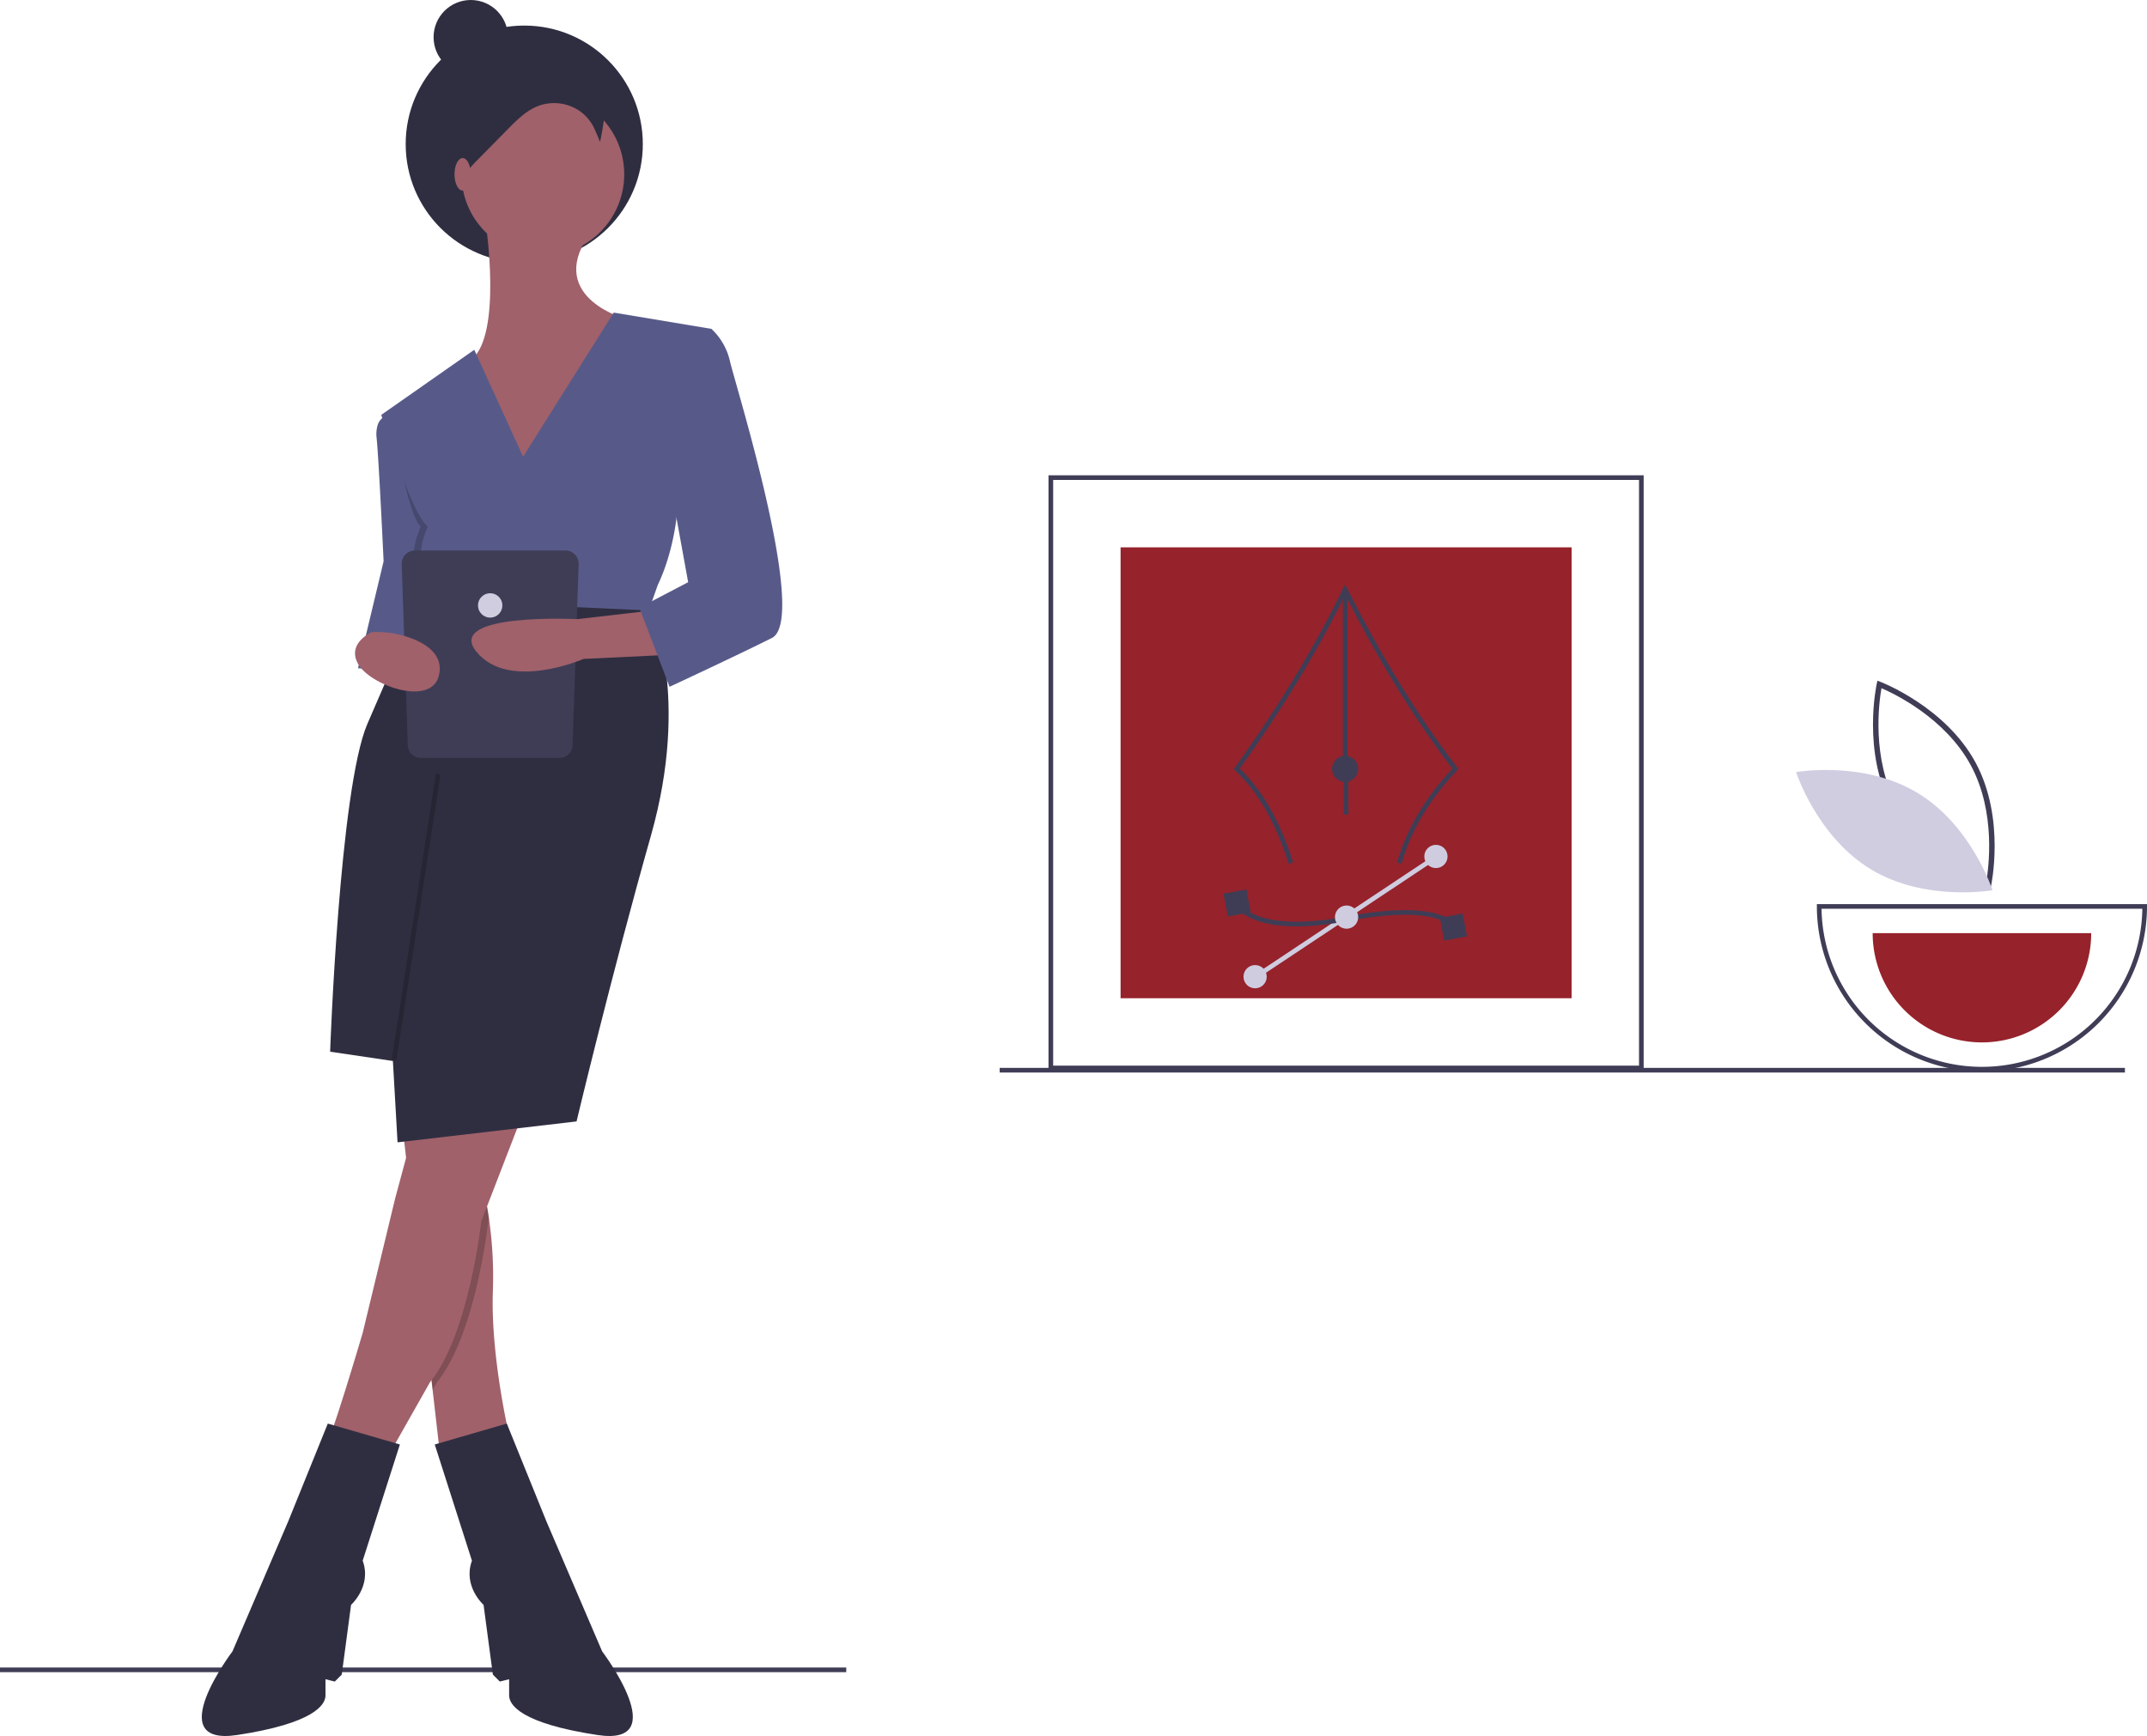 <svg id="bc4ccc1a-6088-4a0b-8e75-630a9ab24761" data-name="Layer 1" xmlns="http://www.w3.org/2000/svg" width="923.5" height="746.923" viewBox="0 0 923.5 746.923"><title>interior_design</title><rect y="717.461" width="364" height="2" fill="#3f3d56"/><path d="M994.304,459.374l-1.267-.475c-.278-.105-27.993-10.723-40.975-34.799-12.983-24.077-6.626-53.067-6.56-53.356l.299-1.32,1.267.475c.278.105,27.992,10.723,40.975,34.799,12.983,24.077,6.626,53.067,6.56,53.356ZM954.14,422.979c10.976,20.357,32.877,30.791,38.426,33.174,1.055-5.947,4.364-29.997-6.603-50.334-10.965-20.335-32.874-30.786-38.426-33.174C946.482,378.596,943.174,402.643,954.14,422.979Z" transform="translate(-138.25 -76.539)" fill="#3f3d56"/><path d="M962.983,417.654c23.331,14.037,32.317,41.918,32.317,41.918s-28.842,5.123-52.173-8.914S910.81,408.74,910.81,408.74,939.652,403.617,962.983,417.654Z" transform="translate(-138.25 -76.539)" fill="#d0cde1"/><path d="M990.75,537.539a71.081,71.081,0,0,1-71-71v-1h142v1A71.081,71.081,0,0,1,990.75,537.539Zm-68.993-70a69,69,0,0,0,137.986,0Z" transform="translate(-138.25 -76.539)" fill="#3f3d56"/><path d="M990.75,525.039a47,47,0,0,0,47-47h-94A47,47,0,0,0,990.75,525.039Z" transform="translate(-138.25 -76.539)" fill="#96222b"/><circle cx="225.5" cy="62" r="51" fill="#2f2e41"/><path d="M347.25,173.039s7,47-6,58,21,57,21,57l46-74s-35-9-17-36Z" transform="translate(-138.25 -76.539)" fill="#a0616a"/><path d="M330.25,311.039l-6.99,27.44-7.01,27.56-24-2,11-46s-2-43-3-53a13.544,13.544,0,0,1,.41-5.48,6.17,6.17,0,0,1,5.59-4.52Z" transform="translate(-138.25 -76.539)" fill="#575a89"/><path d="M357.25,694.039l-30,6-2.92-25.51-10.51-92.01-2.57-22.48,35-10-.23,8-.77,27a111.98,111.98,0,0,1,3.35,16.08,172.242,172.242,0,0,1,1.65,30.92C349.25,660.039,357.25,694.039,357.25,694.039Z" transform="translate(-138.25 -76.539)" fill="#a0616a"/><path d="M325.25,698.039l31-9,17,42,24,56s31,41-2,36-38-13-38-17v-7l-4,1-3-3-4-30s-9-8-5-19Z" transform="translate(-138.25 -76.539)" fill="#2f2e41"/><path d="M348.6,601.119l-.35.92s-5.21,48.6-22.11,69.3l-1.81,3.19-10.51-92.01,6.6-24.48H346.02l-.77,27A111.98,111.98,0,0,1,348.6,601.119Z" transform="translate(-138.25 -76.539)" opacity="0.2"/><path d="M362.25,558.039l-17,44s-5.21,48.604-22.105,69.302L301.25,710.039s-26-9-24-9,17-51,17-51l14-58,9.169-34Z" transform="translate(-138.25 -76.539)" fill="#a0616a"/><path d="M310.25,698.039l-31-9-17,42-24,56s-31,41,2,36,38-13,38-17v-7l4,1,3-3,4-30s9-8,5-19Z" transform="translate(-138.25 -76.539)" fill="#2f2e41"/><circle cx="233.5" cy="75" r="35" fill="#a0616a"/><path d="M330.25,311.039l-6.99,27.44-6.01-.44a17.274,17.274,0,0,0-2-7c-2-4,0-1,4-5s1-2-2-7,2-16,2-16c-5.6-4-13-48-13-48Z" transform="translate(-138.25 -76.539)" opacity="0.2"/><path d="M363.25,273.039l-21-46-40,28s13,43,20,48c0,0-5,11-2,16s6,3,2,7-6,1-4,5a17.274,17.274,0,0,1,2,7l95,7,6-17s12-23,8-55l15-55-42-7Z" transform="translate(-138.25 -76.539)" fill="#575a89"/><path d="M418.443,339.247S435.25,376.039,418.25,436.039s-32,123-32,123l-77,9-2-35-27-4s4-113,16-141,23.437-53.303,23.437-53.303Z" transform="translate(-138.25 -76.539)" fill="#2f2e41"/><rect x="255.021" y="470.039" width="124.459" height="2" transform="translate(-334.873 636.284) rotate(-81.237)" opacity="0.2"/><path d="M398.093,123.665A24.048,24.048,0,0,0,385.954,110.269c-6.976-3.322-15.108-3.056-22.755-1.949-8.821,1.277-18.092,3.946-23.788,10.802-3.654,4.398-5.409,10.024-7.082,15.491-1.933,6.321-3.883,12.737-4.054,19.345A73.262,73.262,0,0,0,329.632,167.59a20.263,20.263,0,0,0,2.069,7.086c1.25,2.137,3.535,3.853,6.005,3.698a26.323,26.323,0,0,1,1.668-28.229,51.412,51.412,0,0,1,4.668-5.191l12.712-12.908c3.9-3.96,7.974-8.036,13.18-9.98a19.496,19.496,0,0,1,18.086,2.546,19.079,19.079,0,0,1,5.243,6.001c.931,1.659,3.093,7.004,3.093,7.004S398.861,125.798,398.093,123.665Z" transform="translate(-138.25 -76.539)" fill="#2f2e41"/><ellipse cx="199" cy="75" rx="3.5" ry="7" fill="#a0616a"/><circle cx="202.5" cy="16" r="16" fill="#2f2e41"/><path d="M378.878,402.649H319.31a5.653,5.653,0,0,1-5.653-5.653l-2.625-77.943a5.653,5.653,0,0,1,5.653-5.653h64.818a5.653,5.653,0,0,1,5.653,5.653l-2.625,77.943A5.653,5.653,0,0,1,378.878,402.649Z" transform="translate(-138.25 -76.539)" fill="#3f3d56"/><circle cx="210.844" cy="260.487" r="5.25" fill="#d0cde1"/><path d="M420.25,339.039,386.578,342.926S329.25,340.039,343.25,357.039s46,3,46,3l42-2Z" transform="translate(-138.25 -76.539)" fill="#a0616a"/><path d="M298.14,348.51s-11.121,4.93-5.675,13.98,31.204,18.204,34.551,4.744-15.936-17.705-20.724-18.346A42.782,42.782,0,0,0,298.14,348.51Z" transform="translate(-138.25 -76.539)" fill="#a0616a"/><path d="M432.25,222.039l12-4a27.145,27.145,0,0,1,8,14c2,9,34,111,18,119s-44,21-44,21l-13-34,21-11-8-44S418.25,222.039,432.25,222.039Z" transform="translate(-138.25 -76.539)" fill="#575a89"/><path d="M845.25,537.039h-256v-256h256Zm-254-2h252v-252h-252Z" transform="translate(-138.25 -76.539)" fill="#3f3d56"/><rect x="482" y="235.5" width="194" height="194" fill="#96222b"/><path d="M692.597,448.226c-5.805-18.008-13.124-30.768-23.034-40.153l-.633-.6.508-.709c18.964-26.475,34.612-52.375,46.511-76.981l.881-1.821.912,1.805c15.196,30.076,30.669,55.253,47.303,76.971l.517.675-.582.619c-12.047,12.796-19.855,25.932-23.868,40.159l-1.926-.543c4.039-14.313,11.813-27.525,23.757-40.367-16.183-21.228-31.271-45.727-46.074-74.815-11.729,23.947-26.96,49.084-45.3,74.758,9.845,9.565,17.145,22.428,22.934,40.389Z" transform="translate(-138.25 -76.539)" fill="#3f3d56"/><rect x="577.599" y="253.68" width="2" height="77.128" fill="#3f3d56"/><circle cx="578.598" cy="330.808" r="5.624" fill="#3f3d56"/><rect x="670.302" y="469.898" width="93.408" height="2" transform="matrix(0.833, -0.554, 0.554, 0.833, -279.043, 399.314)" fill="#cfcce0"/><path d="M673.378,469.898c-3.447-2.349-4.42-4.652-4.516-4.897l1.862-.728-.931.364.928-.372c.058.142,6.376,14.255,47.06,6.551,42.607-8.069,47.572,4.51,47.762,5.049l-1.887.667c-.038-.1-5.003-11.42-45.503-3.75C691.599,477.811,679.091,473.792,673.378,469.898Z" transform="translate(-138.25 -76.539)" fill="#3f3d56"/><rect x="665.378" y="460.036" width="10" height="10" transform="translate(-213.072 56.318) rotate(-10.723)" fill="#3f3d56"/><rect x="758.432" y="470.403" width="10" height="10" transform="translate(-213.375 73.814) rotate(-10.723)" fill="#3f3d56"/><circle cx="579.203" cy="394.59" r="5" fill="#cfcce0"/><circle cx="539.867" cy="420.223" r="5" fill="#cfcce0"/><circle cx="617.644" cy="368.497" r="5" fill="#cfcce0"/><rect x="578" y="332.461" width="2" height="18" fill="#3f3d56"/><rect x="430" y="459.461" width="484" height="2" fill="#3f3d56"/></svg>